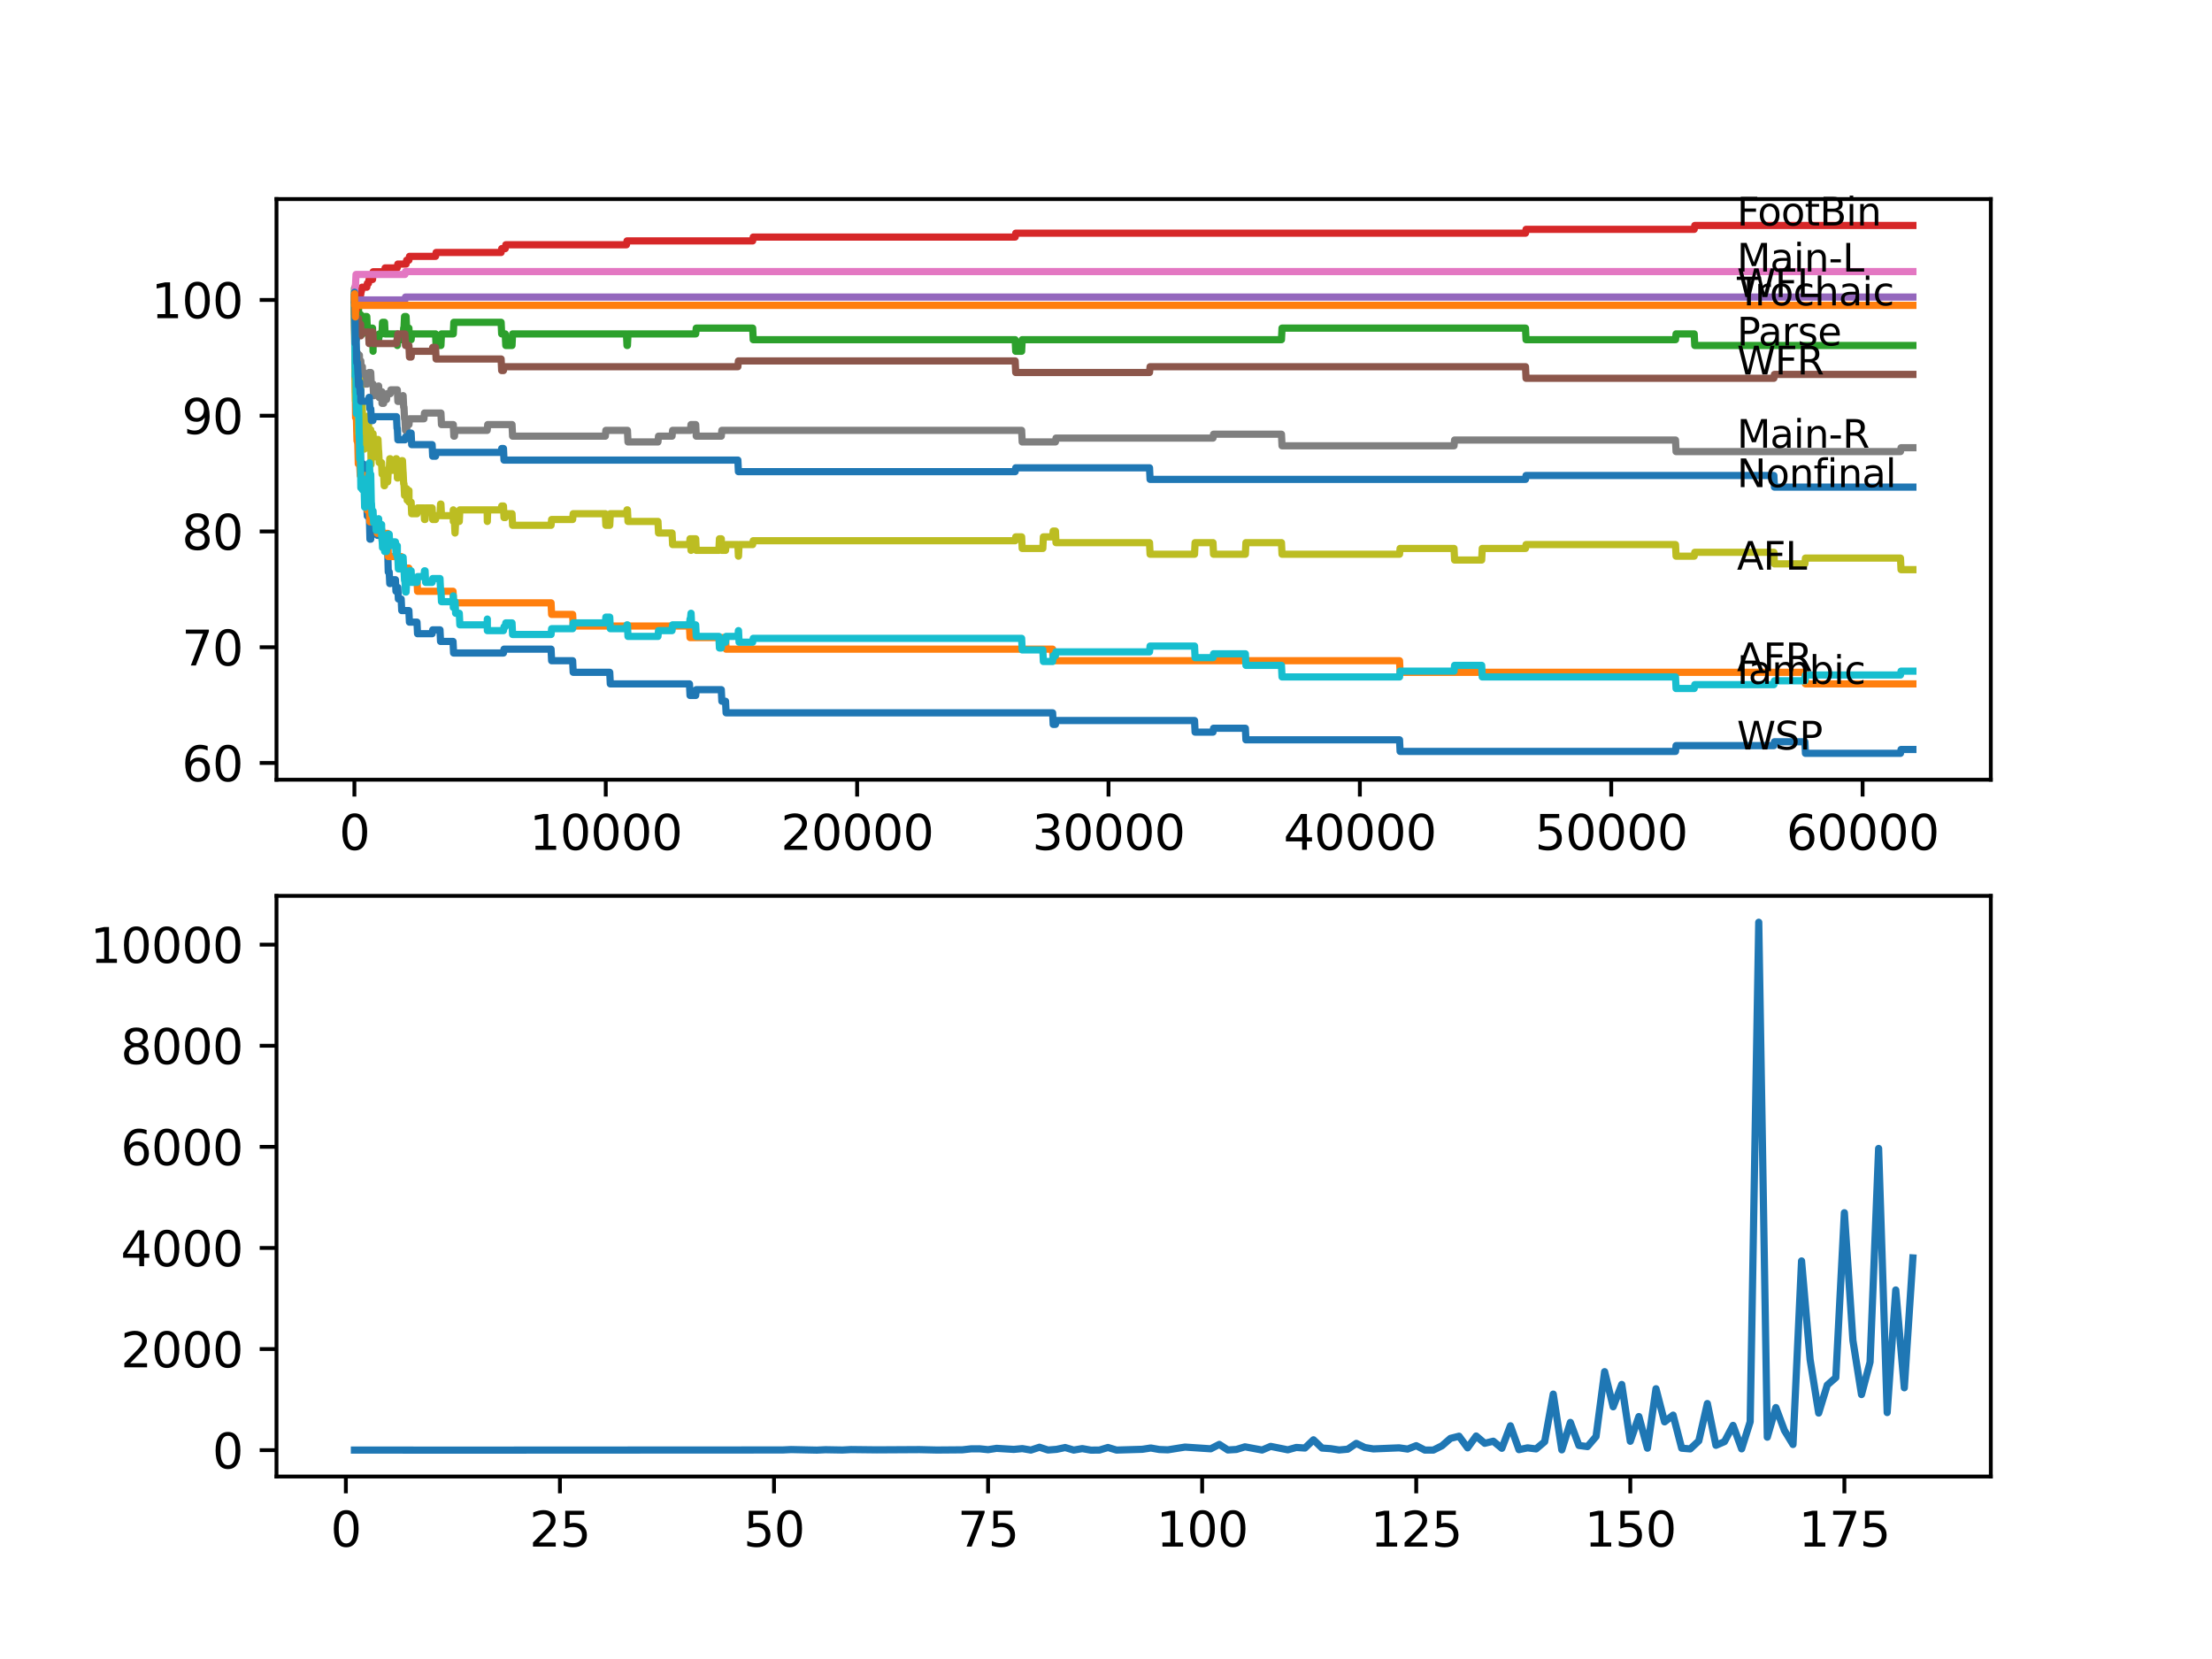 <?xml version="1.0" encoding="utf-8" standalone="no"?>
<!DOCTYPE svg PUBLIC "-//W3C//DTD SVG 1.1//EN"
  "http://www.w3.org/Graphics/SVG/1.1/DTD/svg11.dtd">
<svg xmlns:xlink="http://www.w3.org/1999/xlink" width="460.8pt" height="345.6pt" viewBox="0 0 460.8 345.6" xmlns="http://www.w3.org/2000/svg" version="1.1">
 <defs>
  <style type="text/css">*{stroke-linejoin: round; stroke-linecap: butt}</style>
 </defs>
 <g id="figure_1">
  <g id="patch_1">
   <path d="M 0 345.6 
L 460.8 345.6 
L 460.8 0 
L 0 0 
z
" style="fill: #ffffff"/>
  </g>
  <g id="axes_1">
   <g id="patch_2">
    <path d="M 57.6 162.432 
L 414.72 162.432 
L 414.72 41.472 
L 57.6 41.472 
z
" style="fill: #ffffff"/>
   </g>
   <g id="matplotlib.axis_1">
    <g id="xtick_1">
     <g id="line2d_1">
      <defs>
       <path id="mcb860f5ef5" d="M 0 0 
L 0 3.5 
" style="stroke: #000000; stroke-width: 0.8"/>
      </defs>
      <g>
       <use xlink:href="#mcb860f5ef5" x="73.827" y="162.432" style="stroke: #000000; stroke-width: 0.8"/>
      </g>
     </g>
     <g id="text_1">
      <!-- 0 -->
      <g transform="translate(70.646 177.03)scale(0.1 -0.1)">
       <defs>
        <path id="DejaVuSans-30" d="M 2034 4250 
Q 1547 4250 1301 3770 
Q 1056 3291 1056 2328 
Q 1056 1369 1301 889 
Q 1547 409 2034 409 
Q 2525 409 2770 889 
Q 3016 1369 3016 2328 
Q 3016 3291 2770 3770 
Q 2525 4250 2034 4250 
z
M 2034 4750 
Q 2819 4750 3233 4129 
Q 3647 3509 3647 2328 
Q 3647 1150 3233 529 
Q 2819 -91 2034 -91 
Q 1250 -91 836 529 
Q 422 1150 422 2328 
Q 422 3509 836 4129 
Q 1250 4750 2034 4750 
z
" transform="scale(0.016)"/>
       </defs>
       <use xlink:href="#DejaVuSans-30"/>
      </g>
     </g>
    </g>
    <g id="xtick_2">
     <g id="line2d_2">
      <g>
       <use xlink:href="#mcb860f5ef5" x="126.192" y="162.432" style="stroke: #000000; stroke-width: 0.8"/>
      </g>
     </g>
     <g id="text_2">
      <!-- 10000 -->
      <g transform="translate(110.286 177.03)scale(0.1 -0.1)">
       <defs>
        <path id="DejaVuSans-31" d="M 794 531 
L 1825 531 
L 1825 4091 
L 703 3866 
L 703 4441 
L 1819 4666 
L 2450 4666 
L 2450 531 
L 3481 531 
L 3481 0 
L 794 0 
L 794 531 
z
" transform="scale(0.016)"/>
       </defs>
       <use xlink:href="#DejaVuSans-31"/>
       <use xlink:href="#DejaVuSans-30" x="63.623"/>
       <use xlink:href="#DejaVuSans-30" x="127.246"/>
       <use xlink:href="#DejaVuSans-30" x="190.869"/>
       <use xlink:href="#DejaVuSans-30" x="254.492"/>
      </g>
     </g>
    </g>
    <g id="xtick_3">
     <g id="line2d_3">
      <g>
       <use xlink:href="#mcb860f5ef5" x="178.556" y="162.432" style="stroke: #000000; stroke-width: 0.8"/>
      </g>
     </g>
     <g id="text_3">
      <!-- 20000 -->
      <g transform="translate(162.65 177.03)scale(0.1 -0.1)">
       <defs>
        <path id="DejaVuSans-32" d="M 1228 531 
L 3431 531 
L 3431 0 
L 469 0 
L 469 531 
Q 828 903 1448 1529 
Q 2069 2156 2228 2338 
Q 2531 2678 2651 2914 
Q 2772 3150 2772 3378 
Q 2772 3750 2511 3984 
Q 2250 4219 1831 4219 
Q 1534 4219 1204 4116 
Q 875 4013 500 3803 
L 500 4441 
Q 881 4594 1212 4672 
Q 1544 4750 1819 4750 
Q 2544 4750 2975 4387 
Q 3406 4025 3406 3419 
Q 3406 3131 3298 2873 
Q 3191 2616 2906 2266 
Q 2828 2175 2409 1742 
Q 1991 1309 1228 531 
z
" transform="scale(0.016)"/>
       </defs>
       <use xlink:href="#DejaVuSans-32"/>
       <use xlink:href="#DejaVuSans-30" x="63.623"/>
       <use xlink:href="#DejaVuSans-30" x="127.246"/>
       <use xlink:href="#DejaVuSans-30" x="190.869"/>
       <use xlink:href="#DejaVuSans-30" x="254.492"/>
      </g>
     </g>
    </g>
    <g id="xtick_4">
     <g id="line2d_4">
      <g>
       <use xlink:href="#mcb860f5ef5" x="230.921" y="162.432" style="stroke: #000000; stroke-width: 0.8"/>
      </g>
     </g>
     <g id="text_4">
      <!-- 30000 -->
      <g transform="translate(215.015 177.03)scale(0.1 -0.1)">
       <defs>
        <path id="DejaVuSans-33" d="M 2597 2516 
Q 3050 2419 3304 2112 
Q 3559 1806 3559 1356 
Q 3559 666 3084 287 
Q 2609 -91 1734 -91 
Q 1441 -91 1130 -33 
Q 819 25 488 141 
L 488 750 
Q 750 597 1062 519 
Q 1375 441 1716 441 
Q 2309 441 2620 675 
Q 2931 909 2931 1356 
Q 2931 1769 2642 2001 
Q 2353 2234 1838 2234 
L 1294 2234 
L 1294 2753 
L 1863 2753 
Q 2328 2753 2575 2939 
Q 2822 3125 2822 3475 
Q 2822 3834 2567 4026 
Q 2313 4219 1838 4219 
Q 1578 4219 1281 4162 
Q 984 4106 628 3988 
L 628 4550 
Q 988 4650 1302 4700 
Q 1616 4750 1894 4750 
Q 2613 4750 3031 4423 
Q 3450 4097 3450 3541 
Q 3450 3153 3228 2886 
Q 3006 2619 2597 2516 
z
" transform="scale(0.016)"/>
       </defs>
       <use xlink:href="#DejaVuSans-33"/>
       <use xlink:href="#DejaVuSans-30" x="63.623"/>
       <use xlink:href="#DejaVuSans-30" x="127.246"/>
       <use xlink:href="#DejaVuSans-30" x="190.869"/>
       <use xlink:href="#DejaVuSans-30" x="254.492"/>
      </g>
     </g>
    </g>
    <g id="xtick_5">
     <g id="line2d_5">
      <g>
       <use xlink:href="#mcb860f5ef5" x="283.285" y="162.432" style="stroke: #000000; stroke-width: 0.8"/>
      </g>
     </g>
     <g id="text_5">
      <!-- 40000 -->
      <g transform="translate(267.379 177.03)scale(0.1 -0.1)">
       <defs>
        <path id="DejaVuSans-34" d="M 2419 4116 
L 825 1625 
L 2419 1625 
L 2419 4116 
z
M 2253 4666 
L 3047 4666 
L 3047 1625 
L 3713 1625 
L 3713 1100 
L 3047 1100 
L 3047 0 
L 2419 0 
L 2419 1100 
L 313 1100 
L 313 1709 
L 2253 4666 
z
" transform="scale(0.016)"/>
       </defs>
       <use xlink:href="#DejaVuSans-34"/>
       <use xlink:href="#DejaVuSans-30" x="63.623"/>
       <use xlink:href="#DejaVuSans-30" x="127.246"/>
       <use xlink:href="#DejaVuSans-30" x="190.869"/>
       <use xlink:href="#DejaVuSans-30" x="254.492"/>
      </g>
     </g>
    </g>
    <g id="xtick_6">
     <g id="line2d_6">
      <g>
       <use xlink:href="#mcb860f5ef5" x="335.65" y="162.432" style="stroke: #000000; stroke-width: 0.8"/>
      </g>
     </g>
     <g id="text_6">
      <!-- 50000 -->
      <g transform="translate(319.744 177.03)scale(0.1 -0.1)">
       <defs>
        <path id="DejaVuSans-35" d="M 691 4666 
L 3169 4666 
L 3169 4134 
L 1269 4134 
L 1269 2991 
Q 1406 3038 1543 3061 
Q 1681 3084 1819 3084 
Q 2600 3084 3056 2656 
Q 3513 2228 3513 1497 
Q 3513 744 3044 326 
Q 2575 -91 1722 -91 
Q 1428 -91 1123 -41 
Q 819 9 494 109 
L 494 744 
Q 775 591 1075 516 
Q 1375 441 1709 441 
Q 2250 441 2565 725 
Q 2881 1009 2881 1497 
Q 2881 1984 2565 2268 
Q 2250 2553 1709 2553 
Q 1456 2553 1204 2497 
Q 953 2441 691 2322 
L 691 4666 
z
" transform="scale(0.016)"/>
       </defs>
       <use xlink:href="#DejaVuSans-35"/>
       <use xlink:href="#DejaVuSans-30" x="63.623"/>
       <use xlink:href="#DejaVuSans-30" x="127.246"/>
       <use xlink:href="#DejaVuSans-30" x="190.869"/>
       <use xlink:href="#DejaVuSans-30" x="254.492"/>
      </g>
     </g>
    </g>
    <g id="xtick_7">
     <g id="line2d_7">
      <g>
       <use xlink:href="#mcb860f5ef5" x="388.014" y="162.432" style="stroke: #000000; stroke-width: 0.8"/>
      </g>
     </g>
     <g id="text_7">
      <!-- 60000 -->
      <g transform="translate(372.108 177.03)scale(0.1 -0.1)">
       <defs>
        <path id="DejaVuSans-36" d="M 2113 2584 
Q 1688 2584 1439 2293 
Q 1191 2003 1191 1497 
Q 1191 994 1439 701 
Q 1688 409 2113 409 
Q 2538 409 2786 701 
Q 3034 994 3034 1497 
Q 3034 2003 2786 2293 
Q 2538 2584 2113 2584 
z
M 3366 4563 
L 3366 3988 
Q 3128 4100 2886 4159 
Q 2644 4219 2406 4219 
Q 1781 4219 1451 3797 
Q 1122 3375 1075 2522 
Q 1259 2794 1537 2939 
Q 1816 3084 2150 3084 
Q 2853 3084 3261 2657 
Q 3669 2231 3669 1497 
Q 3669 778 3244 343 
Q 2819 -91 2113 -91 
Q 1303 -91 875 529 
Q 447 1150 447 2328 
Q 447 3434 972 4092 
Q 1497 4750 2381 4750 
Q 2619 4750 2861 4703 
Q 3103 4656 3366 4563 
z
" transform="scale(0.016)"/>
       </defs>
       <use xlink:href="#DejaVuSans-36"/>
       <use xlink:href="#DejaVuSans-30" x="63.623"/>
       <use xlink:href="#DejaVuSans-30" x="127.246"/>
       <use xlink:href="#DejaVuSans-30" x="190.869"/>
       <use xlink:href="#DejaVuSans-30" x="254.492"/>
      </g>
     </g>
    </g>
   </g>
   <g id="matplotlib.axis_2">
    <g id="ytick_1">
     <g id="line2d_8">
      <defs>
       <path id="m3e657c69e3" d="M 0 0 
L -3.5 0 
" style="stroke: #000000; stroke-width: 0.8"/>
      </defs>
      <g>
       <use xlink:href="#m3e657c69e3" x="57.6" y="158.943" style="stroke: #000000; stroke-width: 0.8"/>
      </g>
     </g>
     <g id="text_8">
      <!-- 60 -->
      <g transform="translate(37.875 162.743)scale(0.1 -0.1)">
       <use xlink:href="#DejaVuSans-36"/>
       <use xlink:href="#DejaVuSans-30" x="63.623"/>
      </g>
     </g>
    </g>
    <g id="ytick_2">
     <g id="line2d_9">
      <g>
       <use xlink:href="#m3e657c69e3" x="57.6" y="134.829" style="stroke: #000000; stroke-width: 0.8"/>
      </g>
     </g>
     <g id="text_9">
      <!-- 70 -->
      <g transform="translate(37.875 138.628)scale(0.1 -0.1)">
       <defs>
        <path id="DejaVuSans-37" d="M 525 4666 
L 3525 4666 
L 3525 4397 
L 1831 0 
L 1172 0 
L 2766 4134 
L 525 4134 
L 525 4666 
z
" transform="scale(0.016)"/>
       </defs>
       <use xlink:href="#DejaVuSans-37"/>
       <use xlink:href="#DejaVuSans-30" x="63.623"/>
      </g>
     </g>
    </g>
    <g id="ytick_3">
     <g id="line2d_10">
      <g>
       <use xlink:href="#m3e657c69e3" x="57.6" y="110.714" style="stroke: #000000; stroke-width: 0.8"/>
      </g>
     </g>
     <g id="text_10">
      <!-- 80 -->
      <g transform="translate(37.875 114.513)scale(0.1 -0.1)">
       <defs>
        <path id="DejaVuSans-38" d="M 2034 2216 
Q 1584 2216 1326 1975 
Q 1069 1734 1069 1313 
Q 1069 891 1326 650 
Q 1584 409 2034 409 
Q 2484 409 2743 651 
Q 3003 894 3003 1313 
Q 3003 1734 2745 1975 
Q 2488 2216 2034 2216 
z
M 1403 2484 
Q 997 2584 770 2862 
Q 544 3141 544 3541 
Q 544 4100 942 4425 
Q 1341 4750 2034 4750 
Q 2731 4750 3128 4425 
Q 3525 4100 3525 3541 
Q 3525 3141 3298 2862 
Q 3072 2584 2669 2484 
Q 3125 2378 3379 2068 
Q 3634 1759 3634 1313 
Q 3634 634 3220 271 
Q 2806 -91 2034 -91 
Q 1263 -91 848 271 
Q 434 634 434 1313 
Q 434 1759 690 2068 
Q 947 2378 1403 2484 
z
M 1172 3481 
Q 1172 3119 1398 2916 
Q 1625 2713 2034 2713 
Q 2441 2713 2670 2916 
Q 2900 3119 2900 3481 
Q 2900 3844 2670 4047 
Q 2441 4250 2034 4250 
Q 1625 4250 1398 4047 
Q 1172 3844 1172 3481 
z
" transform="scale(0.016)"/>
       </defs>
       <use xlink:href="#DejaVuSans-38"/>
       <use xlink:href="#DejaVuSans-30" x="63.623"/>
      </g>
     </g>
    </g>
    <g id="ytick_4">
     <g id="line2d_11">
      <g>
       <use xlink:href="#m3e657c69e3" x="57.6" y="86.599" style="stroke: #000000; stroke-width: 0.8"/>
      </g>
     </g>
     <g id="text_11">
      <!-- 90 -->
      <g transform="translate(37.875 90.398)scale(0.1 -0.1)">
       <defs>
        <path id="DejaVuSans-39" d="M 703 97 
L 703 672 
Q 941 559 1184 500 
Q 1428 441 1663 441 
Q 2288 441 2617 861 
Q 2947 1281 2994 2138 
Q 2813 1869 2534 1725 
Q 2256 1581 1919 1581 
Q 1219 1581 811 2004 
Q 403 2428 403 3163 
Q 403 3881 828 4315 
Q 1253 4750 1959 4750 
Q 2769 4750 3195 4129 
Q 3622 3509 3622 2328 
Q 3622 1225 3098 567 
Q 2575 -91 1691 -91 
Q 1453 -91 1209 -44 
Q 966 3 703 97 
z
M 1959 2075 
Q 2384 2075 2632 2365 
Q 2881 2656 2881 3163 
Q 2881 3666 2632 3958 
Q 2384 4250 1959 4250 
Q 1534 4250 1286 3958 
Q 1038 3666 1038 3163 
Q 1038 2656 1286 2365 
Q 1534 2075 1959 2075 
z
" transform="scale(0.016)"/>
       </defs>
       <use xlink:href="#DejaVuSans-39"/>
       <use xlink:href="#DejaVuSans-30" x="63.623"/>
      </g>
     </g>
    </g>
    <g id="ytick_5">
     <g id="line2d_12">
      <g>
       <use xlink:href="#m3e657c69e3" x="57.6" y="62.484" style="stroke: #000000; stroke-width: 0.8"/>
      </g>
     </g>
     <g id="text_12">
      <!-- 100 -->
      <g transform="translate(31.512 66.283)scale(0.1 -0.1)">
       <use xlink:href="#DejaVuSans-31"/>
       <use xlink:href="#DejaVuSans-30" x="63.623"/>
       <use xlink:href="#DejaVuSans-30" x="127.246"/>
      </g>
     </g>
    </g>
   </g>
   <g id="line2d_13">
    <path d="M 73.833 64.896 
L 73.843 64.896 
L 73.864 62.484 
L 73.922 68.915 
L 73.932 67.709 
L 74.074 81.776 
L 74.163 81.776 
L 74.205 80.972 
L 74.21 83.384 
L 74.246 83.384 
L 74.367 88.207 
L 74.377 88.207 
L 74.43 87.403 
L 74.435 89.814 
L 74.482 88.608 
L 74.498 88.608 
L 74.519 87.403 
L 74.587 92.226 
L 74.592 92.226 
L 74.608 92.226 
L 74.728 90.618 
L 74.817 90.618 
L 74.87 93.03 
L 74.927 91.824 
L 74.932 91.824 
L 74.943 94.235 
L 75.042 92.628 
L 75.058 92.628 
L 75.163 97.451 
L 75.173 96.647 
L 75.681 96.647 
L 75.796 99.058 
L 75.838 99.058 
L 75.917 97.852 
L 75.922 100.264 
L 75.943 100.264 
L 76.079 100.264 
L 76.2 105.087 
L 76.393 105.087 
L 76.509 107.498 
L 76.943 107.498 
L 77.064 112.321 
L 77.231 112.321 
L 77.352 109.91 
L 77.917 109.91 
L 78.032 109.106 
L 78.493 109.106 
L 78.608 111.518 
L 78.881 111.518 
L 78.996 110.312 
L 79.499 110.312 
L 79.614 112.723 
L 79.917 112.723 
L 80.033 111.919 
L 80.127 111.919 
L 80.242 114.331 
L 80.761 114.331 
L 80.881 119.154 
L 81.08 119.154 
L 81.195 121.565 
L 81.3 121.565 
L 81.415 120.762 
L 82.373 120.762 
L 82.489 123.173 
L 82.593 123.173 
L 82.709 122.369 
L 82.871 122.369 
L 82.986 124.781 
L 83.573 124.781 
L 83.688 127.192 
L 85.175 127.192 
L 85.29 129.604 
L 86.866 129.604 
L 86.981 132.015 
L 90.019 132.015 
L 90.134 131.211 
L 91.658 131.211 
L 91.773 133.623 
L 94.375 133.623 
L 94.491 136.034 
L 104.88 136.034 
L 104.995 135.23 
L 114.797 135.23 
L 114.913 137.642 
L 119.29 137.642 
L 119.406 140.053 
L 127.019 140.053 
L 127.135 142.465 
L 143.629 142.465 
L 143.745 144.876 
L 144.928 144.876 
L 145.043 143.671 
L 150.259 143.671 
L 150.374 146.082 
L 151.144 146.082 
L 151.259 148.494 
L 219.28 148.494 
L 219.396 150.905 
L 219.867 150.905 
L 219.982 150.101 
L 248.845 150.101 
L 248.96 152.513 
L 252.689 152.513 
L 252.804 151.709 
L 259.433 151.709 
L 259.549 154.12 
L 291.549 154.12 
L 291.664 156.532 
L 349.039 156.532 
L 349.155 155.326 
L 369.53 155.326 
L 369.645 154.522 
L 375.991 154.522 
L 376.107 156.934 
L 395.906 156.934 
L 396.021 156.13 
L 398.487 156.13 
L 398.487 156.13 
" clip-path="url(#p1204dd2ce8)" style="fill: none; stroke: #1f77b4; stroke-width: 1.5; stroke-linecap: square"/>
   </g>
   <g id="line2d_14">
    <path d="M 73.833 64.896 
L 73.854 64.896 
L 73.864 64.092 
L 73.922 71.326 
L 73.932 71.326 
L 74.074 87.001 
L 74.246 87.001 
L 74.367 91.824 
L 74.519 91.824 
L 74.639 96.647 
L 74.932 96.647 
L 75.048 99.058 
L 76.079 99.058 
L 76.2 103.881 
L 76.393 103.881 
L 76.509 106.293 
L 76.943 106.293 
L 77.058 108.704 
L 78.493 108.704 
L 78.608 111.116 
L 80.761 111.116 
L 80.881 115.939 
L 83.573 115.939 
L 83.688 118.35 
L 85.175 118.35 
L 85.29 120.762 
L 86.866 120.762 
L 86.981 123.173 
L 94.375 123.173 
L 94.491 125.585 
L 114.797 125.585 
L 114.913 127.996 
L 119.29 127.996 
L 119.406 130.408 
L 143.629 130.408 
L 143.745 132.819 
L 151.144 132.819 
L 151.259 135.23 
L 219.28 135.23 
L 219.396 137.642 
L 291.549 137.642 
L 291.664 140.053 
L 375.991 140.053 
L 376.107 142.465 
L 398.487 142.465 
L 398.487 142.465 
" clip-path="url(#p1204dd2ce8)" style="fill: none; stroke: #ff7f0e; stroke-width: 1.5; stroke-linecap: square"/>
   </g>
   <g id="line2d_15">
    <path d="M 73.833 62.484 
L 73.838 62.484 
L 73.843 60.073 
L 73.943 65.217 
L 74.089 60.314 
L 74.199 62.725 
L 74.304 61.519 
L 74.419 63.931 
L 74.44 63.931 
L 74.477 66.342 
L 74.55 63.931 
L 74.608 63.931 
L 74.697 63.127 
L 74.702 65.539 
L 74.707 65.539 
L 74.838 65.539 
L 74.87 67.95 
L 74.948 65.539 
L 75.126 65.539 
L 75.163 67.95 
L 75.236 67.146 
L 75.299 67.146 
L 75.414 69.558 
L 75.493 69.558 
L 75.608 67.146 
L 75.838 67.146 
L 75.953 65.941 
L 76.409 65.941 
L 76.524 68.352 
L 76.765 68.352 
L 76.88 70.763 
L 77.231 70.763 
L 77.352 68.352 
L 77.608 68.352 
L 77.713 73.175 
L 77.723 70.763 
L 78.881 70.763 
L 78.996 69.558 
L 79.572 69.558 
L 79.687 67.146 
L 80.111 67.146 
L 80.226 69.558 
L 82.75 69.558 
L 82.771 71.969 
L 82.86 70.763 
L 83.976 70.763 
L 84.091 68.352 
L 84.159 68.352 
L 84.274 65.941 
L 84.594 65.941 
L 84.709 68.352 
L 85.185 68.352 
L 85.301 70.763 
L 85.646 70.763 
L 85.761 69.558 
L 90.731 69.558 
L 90.846 71.969 
L 91.851 71.969 
L 91.967 69.558 
L 94.428 69.558 
L 94.543 67.146 
L 104.393 67.146 
L 104.508 69.558 
L 105.251 69.558 
L 105.367 71.969 
L 106.665 71.969 
L 106.78 69.558 
L 130.502 69.558 
L 130.617 71.969 
L 130.706 71.969 
L 130.821 69.558 
L 144.928 69.558 
L 145.043 68.352 
L 156.794 68.352 
L 156.909 70.763 
L 211.478 70.763 
L 211.593 73.175 
L 212.824 73.175 
L 212.939 70.763 
L 266.953 70.763 
L 267.068 68.352 
L 317.788 68.352 
L 317.904 70.763 
L 349.039 70.763 
L 349.155 69.558 
L 352.935 69.558 
L 353.051 71.969 
L 398.487 71.969 
L 398.487 71.969 
" clip-path="url(#p1204dd2ce8)" style="fill: none; stroke: #2ca02c; stroke-width: 1.5; stroke-linecap: square"/>
   </g>
   <g id="line2d_16">
    <path d="M 73.833 62.002 
L 73.838 62.002 
L 73.917 69.638 
L 73.958 66.664 
L 74.021 66.664 
L 74.142 64.453 
L 74.304 64.453 
L 74.419 63.851 
L 74.44 63.851 
L 74.555 63.047 
L 74.697 63.047 
L 74.812 62.243 
L 74.838 62.243 
L 74.953 61.439 
L 75.126 61.439 
L 75.241 60.635 
L 75.299 60.635 
L 75.414 59.831 
L 76.409 59.831 
L 76.524 59.028 
L 76.765 59.028 
L 76.88 58.224 
L 77.608 58.224 
L 77.729 56.616 
L 80.111 56.616 
L 80.226 55.812 
L 82.75 55.812 
L 82.866 55.008 
L 84.594 55.008 
L 84.709 54.205 
L 85.185 54.205 
L 85.301 53.401 
L 90.731 53.401 
L 90.846 52.597 
L 104.393 52.597 
L 104.508 51.793 
L 105.251 51.793 
L 105.367 50.989 
L 130.502 50.989 
L 130.617 50.185 
L 156.794 50.185 
L 156.909 49.382 
L 211.478 49.382 
L 211.593 48.578 
L 317.788 48.578 
L 317.904 47.774 
L 352.935 47.774 
L 353.051 46.97 
L 398.487 46.97 
L 398.487 46.97 
" clip-path="url(#p1204dd2ce8)" style="fill: none; stroke: #d62728; stroke-width: 1.5; stroke-linecap: square"/>
   </g>
   <g id="line2d_17">
    <path d="M 73.833 62.484 
L 84.353 62.484 
L 84.468 61.881 
L 398.487 61.881 
L 398.487 61.881 
" clip-path="url(#p1204dd2ce8)" style="fill: none; stroke: #9467bd; stroke-width: 1.5; stroke-linecap: square"/>
   </g>
   <g id="line2d_18">
    <path d="M 73.833 62.484 
L 73.843 62.484 
L 73.943 70.844 
L 73.969 70.362 
L 73.985 70.362 
L 74.089 68.352 
L 74.199 70.763 
L 74.32 68.352 
L 74.466 68.352 
L 74.582 67.146 
L 74.608 67.146 
L 74.697 66.342 
L 74.702 68.754 
L 74.707 68.754 
L 74.911 68.754 
L 75.027 67.548 
L 75.126 67.548 
L 75.163 69.96 
L 75.236 69.156 
L 76.765 69.156 
L 76.88 71.567 
L 76.938 71.567 
L 77.053 70.362 
L 77.242 70.362 
L 77.357 69.156 
L 77.676 69.156 
L 77.791 71.567 
L 82.593 71.567 
L 82.709 70.763 
L 82.771 70.763 
L 82.887 69.558 
L 84.353 69.558 
L 84.468 71.969 
L 85.185 71.969 
L 85.301 74.381 
L 85.646 74.381 
L 85.761 73.175 
L 90.019 73.175 
L 90.134 72.371 
L 90.731 72.371 
L 90.846 74.783 
L 104.393 74.783 
L 104.508 77.194 
L 104.88 77.194 
L 104.995 76.39 
L 153.71 76.39 
L 153.825 75.185 
L 211.478 75.185 
L 211.593 77.596 
L 239.467 77.596 
L 239.582 76.39 
L 317.788 76.39 
L 317.904 78.802 
L 369.53 78.802 
L 369.645 77.998 
L 398.487 77.998 
L 398.487 77.998 
" clip-path="url(#p1204dd2ce8)" style="fill: none; stroke: #8c564b; stroke-width: 1.5; stroke-linecap: square"/>
   </g>
   <g id="line2d_19">
    <path d="M 73.833 62.002 
L 73.848 62.002 
L 73.974 59.59 
L 74.053 59.59 
L 74.168 57.179 
L 84.353 57.179 
L 84.468 56.576 
L 398.487 56.576 
L 398.487 56.576 
" clip-path="url(#p1204dd2ce8)" style="fill: none; stroke: #e377c2; stroke-width: 1.5; stroke-linecap: square"/>
   </g>
   <g id="line2d_20">
    <path d="M 73.833 64.896 
L 73.843 64.896 
L 73.974 78.802 
L 73.979 77.998 
L 74.006 77.998 
L 74.053 76.39 
L 74.058 78.802 
L 74.11 78.199 
L 74.142 78.199 
L 74.257 76.189 
L 74.304 76.189 
L 74.435 73.577 
L 74.498 73.577 
L 74.613 75.988 
L 74.634 75.988 
L 74.749 73.979 
L 74.87 73.979 
L 74.932 78.802 
L 74.985 77.194 
L 74.99 77.194 
L 75.11 75.185 
L 75.163 75.185 
L 75.278 77.596 
L 75.44 77.596 
L 75.493 76.39 
L 75.498 78.802 
L 75.545 78.802 
L 75.681 78.802 
L 75.796 77.596 
L 75.838 77.596 
L 75.953 80.008 
L 76.493 80.008 
L 76.608 78.802 
L 76.776 78.802 
L 76.891 77.596 
L 77.231 77.596 
L 77.346 80.008 
L 77.713 80.008 
L 77.828 82.419 
L 77.917 82.419 
L 78.032 81.615 
L 78.739 81.615 
L 78.854 80.409 
L 78.881 80.409 
L 78.996 82.821 
L 79.478 82.821 
L 79.572 81.615 
L 79.577 84.027 
L 79.582 84.027 
L 79.917 84.027 
L 80.033 83.223 
L 80.52 83.223 
L 80.635 82.017 
L 81.3 82.017 
L 81.415 81.213 
L 82.771 81.213 
L 82.887 83.625 
L 83.845 83.625 
L 83.96 82.419 
L 83.976 82.419 
L 84.091 84.83 
L 84.159 84.83 
L 84.274 87.242 
L 84.353 87.242 
L 84.468 89.653 
L 84.709 89.653 
L 84.824 88.448 
L 85.196 88.448 
L 85.311 87.242 
L 88.312 87.242 
L 88.427 86.036 
L 91.851 86.036 
L 91.967 88.448 
L 94.428 88.448 
L 94.543 90.859 
L 94.669 90.859 
L 94.784 89.653 
L 101.486 89.653 
L 101.602 88.448 
L 106.665 88.448 
L 106.78 90.859 
L 126.098 90.859 
L 126.213 89.653 
L 130.706 89.653 
L 130.821 92.065 
L 137.068 92.065 
L 137.183 90.859 
L 140 90.859 
L 140.116 89.653 
L 143.834 89.653 
L 143.949 88.448 
L 144.928 88.448 
L 145.043 90.859 
L 150.259 90.859 
L 150.374 89.653 
L 212.824 89.653 
L 212.939 92.065 
L 219.867 92.065 
L 219.982 91.261 
L 252.689 91.261 
L 252.804 90.457 
L 266.953 90.457 
L 267.068 92.869 
L 302.901 92.869 
L 303.016 91.663 
L 349.039 91.663 
L 349.155 94.074 
L 395.906 94.074 
L 396.021 93.271 
L 398.487 93.271 
L 398.487 93.271 
" clip-path="url(#p1204dd2ce8)" style="fill: none; stroke: #7f7f7f; stroke-width: 1.5; stroke-linecap: square"/>
   </g>
   <g id="line2d_21">
    <path d="M 73.833 62.002 
L 73.838 62.002 
L 73.979 78.279 
L 73.985 78.279 
L 74.058 83.504 
L 74.095 79.686 
L 74.142 79.686 
L 74.22 82.097 
L 74.246 79.686 
L 74.325 76.672 
L 74.356 79.083 
L 74.377 79.083 
L 74.445 78.279 
L 74.493 83.102 
L 74.498 83.102 
L 74.613 85.514 
L 74.634 85.514 
L 74.686 90.337 
L 74.718 84.71 
L 74.739 84.71 
L 74.775 84.71 
L 74.87 79.083 
L 74.89 81.495 
L 74.911 81.495 
L 75.032 87.925 
L 75.048 87.925 
L 75.089 80.691 
L 75.163 82.298 
L 75.278 84.71 
L 75.299 84.71 
L 75.414 83.906 
L 75.44 83.906 
L 75.561 88.729 
L 75.681 88.729 
L 75.796 91.141 
L 75.838 91.141 
L 75.917 93.552 
L 75.948 91.141 
L 76.079 91.141 
L 76.2 88.729 
L 76.393 88.729 
L 76.493 86.719 
L 76.498 89.131 
L 76.765 89.131 
L 76.776 88.327 
L 76.781 90.739 
L 76.865 90.739 
L 76.938 90.739 
L 76.943 93.15 
L 76.959 89.533 
L 77.043 89.533 
L 77.231 89.533 
L 77.294 96.767 
L 77.352 94.356 
L 77.383 94.356 
L 77.498 91.944 
L 77.608 91.944 
L 77.713 90.337 
L 77.828 92.748 
L 77.917 92.748 
L 78.032 95.16 
L 78.237 95.16 
L 78.352 92.748 
L 78.493 92.748 
L 78.608 91.542 
L 78.739 91.542 
L 78.854 93.954 
L 78.881 93.954 
L 78.996 96.365 
L 79.478 96.365 
L 79.593 98.777 
L 79.917 98.777 
L 80.033 101.188 
L 80.111 101.188 
L 80.242 97.973 
L 80.52 97.973 
L 80.635 100.385 
L 80.761 100.385 
L 80.881 97.973 
L 81.08 97.973 
L 81.195 95.562 
L 81.3 95.562 
L 81.415 97.973 
L 82.373 97.973 
L 82.489 95.562 
L 82.593 95.562 
L 82.709 97.973 
L 82.75 97.973 
L 82.771 97.169 
L 82.777 99.581 
L 82.85 99.581 
L 82.871 99.581 
L 82.986 97.169 
L 83.573 97.169 
L 83.688 95.963 
L 83.845 95.963 
L 83.96 98.375 
L 83.976 98.375 
L 84.091 100.786 
L 84.159 100.786 
L 84.274 103.198 
L 84.353 103.198 
L 84.468 102.595 
L 84.594 102.595 
L 84.709 101.791 
L 84.824 104.203 
L 85.175 104.203 
L 85.196 102.193 
L 85.201 104.605 
L 85.28 104.605 
L 85.646 104.605 
L 85.761 107.016 
L 86.866 107.016 
L 86.981 105.81 
L 88.312 105.81 
L 88.427 108.222 
L 88.552 108.222 
L 88.668 105.81 
L 90.019 105.81 
L 90.134 108.222 
L 90.731 108.222 
L 90.846 107.418 
L 91.658 107.418 
L 91.773 105.007 
L 91.851 105.007 
L 91.967 107.418 
L 94.375 107.418 
L 94.428 106.212 
L 94.433 108.624 
L 94.48 108.624 
L 94.669 108.624 
L 94.784 111.035 
L 94.799 111.035 
L 94.915 108.624 
L 95.679 108.624 
L 95.794 106.212 
L 101.486 106.212 
L 101.518 108.624 
L 101.596 106.212 
L 104.393 106.212 
L 104.508 105.408 
L 104.88 105.408 
L 104.995 107.82 
L 105.251 107.82 
L 105.367 107.016 
L 106.665 107.016 
L 106.78 109.428 
L 114.797 109.428 
L 114.913 108.222 
L 119.29 108.222 
L 119.406 107.016 
L 126.098 107.016 
L 126.213 109.428 
L 127.019 109.428 
L 127.135 107.016 
L 130.502 107.016 
L 130.617 106.212 
L 130.706 106.212 
L 130.821 108.624 
L 137.068 108.624 
L 137.183 111.035 
L 140 111.035 
L 140.116 113.447 
L 143.629 113.447 
L 143.745 112.241 
L 143.834 112.241 
L 143.949 114.652 
L 143.964 114.652 
L 144.08 112.241 
L 144.928 112.241 
L 145.043 114.652 
L 149.756 114.652 
L 149.871 112.241 
L 150.259 112.241 
L 150.374 114.652 
L 151.144 114.652 
L 151.259 113.447 
L 153.71 113.447 
L 153.825 115.858 
L 153.846 115.858 
L 153.961 113.447 
L 156.794 113.447 
L 156.909 112.643 
L 211.478 112.643 
L 211.593 111.839 
L 212.824 111.839 
L 212.939 114.251 
L 217.238 114.251 
L 217.353 111.839 
L 219.28 111.839 
L 219.396 110.633 
L 219.867 110.633 
L 219.982 113.045 
L 239.467 113.045 
L 239.582 115.456 
L 248.845 115.456 
L 248.96 113.045 
L 252.689 113.045 
L 252.804 115.456 
L 259.433 115.456 
L 259.549 113.045 
L 266.953 113.045 
L 267.068 115.456 
L 291.549 115.456 
L 291.664 114.251 
L 302.901 114.251 
L 303.016 116.662 
L 308.661 116.662 
L 308.776 114.251 
L 317.788 114.251 
L 317.904 113.447 
L 349.039 113.447 
L 349.155 115.858 
L 352.935 115.858 
L 353.051 115.054 
L 369.53 115.054 
L 369.645 117.466 
L 375.991 117.466 
L 376.107 116.26 
L 395.906 116.26 
L 396.021 118.672 
L 398.487 118.672 
L 398.487 118.672 
" clip-path="url(#p1204dd2ce8)" style="fill: none; stroke: #bcbd22; stroke-width: 1.5; stroke-linecap: square"/>
   </g>
   <g id="line2d_22">
    <path d="M 73.833 62.002 
L 73.838 62.002 
L 73.974 76.712 
L 74.058 75.506 
L 73.99 78.319 
L 74.079 77.315 
L 74.142 77.315 
L 74.157 76.109 
L 74.21 84.951 
L 74.22 83.745 
L 74.246 86.157 
L 74.309 83.142 
L 74.325 83.142 
L 74.43 81.133 
L 74.519 86.358 
L 74.545 85.152 
L 74.582 85.152 
L 74.686 81.937 
L 74.692 84.348 
L 74.712 84.348 
L 74.838 91.583 
L 74.87 90.779 
L 74.917 95.602 
L 74.922 95.602 
L 74.932 95.602 
L 75.048 93.19 
L 75.173 101.63 
L 75.299 101.63 
L 75.414 100.827 
L 75.44 100.827 
L 75.493 99.621 
L 75.498 102.032 
L 75.545 102.032 
L 75.681 102.032 
L 75.796 100.827 
L 75.838 100.827 
L 75.959 105.65 
L 76.079 105.65 
L 76.2 103.238 
L 76.393 103.238 
L 76.514 100.023 
L 76.776 100.023 
L 76.891 98.817 
L 76.938 98.817 
L 76.954 96.406 
L 77.048 98.817 
L 77.231 98.817 
L 77.352 104.846 
L 77.383 104.846 
L 77.498 107.257 
L 77.608 107.257 
L 77.713 106.453 
L 77.828 108.865 
L 77.917 108.865 
L 78.032 108.061 
L 78.237 108.061 
L 78.352 110.473 
L 78.493 110.473 
L 78.608 109.267 
L 78.739 109.267 
L 78.854 108.061 
L 78.881 108.061 
L 78.996 110.473 
L 79.478 110.473 
L 79.499 109.267 
L 79.504 111.678 
L 79.572 111.678 
L 79.687 114.09 
L 79.917 114.09 
L 80.033 113.286 
L 80.111 113.286 
L 80.127 112.482 
L 80.132 114.894 
L 80.211 114.894 
L 80.52 114.894 
L 80.635 113.688 
L 80.761 113.688 
L 80.881 111.276 
L 81.08 111.276 
L 81.195 113.688 
L 81.3 113.688 
L 81.415 112.884 
L 82.373 112.884 
L 82.489 115.296 
L 82.593 115.296 
L 82.709 114.492 
L 82.75 114.492 
L 82.771 113.688 
L 82.777 116.099 
L 82.85 116.099 
L 82.871 116.099 
L 82.986 118.511 
L 83.573 118.511 
L 83.688 117.305 
L 83.845 117.305 
L 83.96 116.099 
L 83.976 116.099 
L 84.091 118.511 
L 84.159 118.511 
L 84.274 120.922 
L 84.353 120.922 
L 84.468 123.334 
L 84.594 123.334 
L 84.714 121.324 
L 85.175 121.324 
L 85.295 118.913 
L 85.646 118.913 
L 85.761 121.324 
L 86.866 121.324 
L 86.981 120.119 
L 88.312 120.119 
L 88.427 118.913 
L 88.552 118.913 
L 88.668 121.324 
L 90.019 121.324 
L 90.134 120.52 
L 91.658 120.52 
L 91.773 122.932 
L 91.851 122.932 
L 91.967 125.343 
L 94.375 125.343 
L 94.428 124.138 
L 94.433 126.549 
L 94.48 126.549 
L 94.669 126.549 
L 94.784 125.343 
L 94.799 125.343 
L 94.915 127.755 
L 95.679 127.755 
L 95.794 130.166 
L 101.486 130.166 
L 101.518 128.961 
L 101.523 131.372 
L 101.591 131.372 
L 104.88 131.372 
L 104.995 130.568 
L 105.251 130.568 
L 105.367 129.764 
L 106.665 129.764 
L 106.78 132.176 
L 114.797 132.176 
L 114.913 130.97 
L 119.29 130.97 
L 119.406 129.764 
L 126.098 129.764 
L 126.213 128.559 
L 127.019 128.559 
L 127.135 130.97 
L 130.502 130.97 
L 130.617 130.166 
L 130.706 130.166 
L 130.821 132.578 
L 137.068 132.578 
L 137.183 131.372 
L 140 131.372 
L 140.116 130.166 
L 143.629 130.166 
L 143.745 128.961 
L 143.834 128.961 
L 143.949 127.755 
L 143.964 127.755 
L 144.08 130.166 
L 144.928 130.166 
L 145.043 132.578 
L 149.756 132.578 
L 149.871 134.989 
L 150.259 134.989 
L 150.374 133.784 
L 151.144 133.784 
L 151.259 132.578 
L 153.71 132.578 
L 153.825 131.372 
L 153.846 131.372 
L 153.961 133.784 
L 156.794 133.784 
L 156.909 132.98 
L 212.824 132.98 
L 212.939 135.391 
L 217.238 135.391 
L 217.353 137.803 
L 219.28 137.803 
L 219.396 136.597 
L 219.867 136.597 
L 219.982 135.793 
L 239.467 135.793 
L 239.582 134.587 
L 248.845 134.587 
L 248.96 136.999 
L 252.689 136.999 
L 252.804 136.195 
L 259.433 136.195 
L 259.549 138.607 
L 266.953 138.607 
L 267.068 141.018 
L 291.549 141.018 
L 291.664 139.812 
L 302.901 139.812 
L 303.016 138.607 
L 308.661 138.607 
L 308.776 141.018 
L 349.039 141.018 
L 349.155 143.43 
L 352.935 143.43 
L 353.051 142.626 
L 369.53 142.626 
L 369.645 141.822 
L 375.991 141.822 
L 376.107 140.616 
L 395.906 140.616 
L 396.021 139.812 
L 398.487 139.812 
L 398.487 139.812 
" clip-path="url(#p1204dd2ce8)" style="fill: none; stroke: #17becf; stroke-width: 1.5; stroke-linecap: square"/>
   </g>
   <g id="line2d_23">
    <path d="M 73.833 62.484 
L 73.843 62.484 
L 73.859 60.876 
L 73.922 65.096 
L 73.932 65.096 
L 73.937 65.096 
L 73.943 64.293 
L 74.006 71.527 
L 74.089 71.527 
L 74.199 70.723 
L 74.32 75.546 
L 74.466 75.546 
L 74.582 77.958 
L 74.608 77.958 
L 74.697 80.369 
L 74.718 79.565 
L 74.911 79.565 
L 75.027 81.977 
L 75.126 81.977 
L 75.163 81.173 
L 75.168 83.585 
L 75.226 83.585 
L 76.765 83.585 
L 76.88 82.781 
L 76.938 82.781 
L 77.053 85.192 
L 77.242 85.192 
L 77.357 87.604 
L 77.676 87.604 
L 77.791 86.8 
L 82.593 86.8 
L 82.709 89.211 
L 82.771 89.211 
L 82.887 91.623 
L 84.353 91.623 
L 84.468 91.02 
L 85.185 91.02 
L 85.301 90.216 
L 85.646 90.216 
L 85.761 92.628 
L 90.019 92.628 
L 90.134 95.039 
L 90.731 95.039 
L 90.846 94.235 
L 104.393 94.235 
L 104.508 93.431 
L 104.88 93.431 
L 104.995 95.843 
L 153.71 95.843 
L 153.825 98.254 
L 211.478 98.254 
L 211.593 97.451 
L 239.467 97.451 
L 239.582 99.862 
L 317.788 99.862 
L 317.904 99.058 
L 369.53 99.058 
L 369.645 101.47 
L 398.487 101.47 
L 398.487 101.47 
" clip-path="url(#p1204dd2ce8)" style="fill: none; stroke: #1f77b4; stroke-width: 1.5; stroke-linecap: square"/>
   </g>
   <g id="line2d_24">
    <path d="M 73.833 62.002 
L 73.843 62.002 
L 73.875 61.198 
L 73.88 63.609 
L 73.943 63.609 
L 73.969 63.609 
L 74.037 66.021 
L 74.079 63.609 
L 398.487 63.609 
L 398.487 63.609 
" clip-path="url(#p1204dd2ce8)" style="fill: none; stroke: #ff7f0e; stroke-width: 1.5; stroke-linecap: square"/>
   </g>
   <g id="patch_3">
    <path d="M 57.6 162.432 
L 57.6 41.472 
" style="fill: none; stroke: #000000; stroke-width: 0.8; stroke-linejoin: miter; stroke-linecap: square"/>
   </g>
   <g id="patch_4">
    <path d="M 414.72 162.432 
L 414.72 41.472 
" style="fill: none; stroke: #000000; stroke-width: 0.8; stroke-linejoin: miter; stroke-linecap: square"/>
   </g>
   <g id="patch_5">
    <path d="M 57.6 162.432 
L 414.72 162.432 
" style="fill: none; stroke: #000000; stroke-width: 0.8; stroke-linejoin: miter; stroke-linecap: square"/>
   </g>
   <g id="patch_6">
    <path d="M 57.6 41.472 
L 414.72 41.472 
" style="fill: none; stroke: #000000; stroke-width: 0.8; stroke-linejoin: miter; stroke-linecap: square"/>
   </g>
   <g id="text_13">
    <!-- WSP -->
    <g transform="translate(361.832 156.13)scale(0.08 -0.08)">
     <defs>
      <path id="DejaVuSans-57" d="M 213 4666 
L 850 4666 
L 1831 722 
L 2809 4666 
L 3519 4666 
L 4500 722 
L 5478 4666 
L 6119 4666 
L 4947 0 
L 4153 0 
L 3169 4050 
L 2175 0 
L 1381 0 
L 213 4666 
z
" transform="scale(0.016)"/>
      <path id="DejaVuSans-53" d="M 3425 4513 
L 3425 3897 
Q 3066 4069 2747 4153 
Q 2428 4238 2131 4238 
Q 1616 4238 1336 4038 
Q 1056 3838 1056 3469 
Q 1056 3159 1242 3001 
Q 1428 2844 1947 2747 
L 2328 2669 
Q 3034 2534 3370 2195 
Q 3706 1856 3706 1288 
Q 3706 609 3251 259 
Q 2797 -91 1919 -91 
Q 1588 -91 1214 -16 
Q 841 59 441 206 
L 441 856 
Q 825 641 1194 531 
Q 1563 422 1919 422 
Q 2459 422 2753 634 
Q 3047 847 3047 1241 
Q 3047 1584 2836 1778 
Q 2625 1972 2144 2069 
L 1759 2144 
Q 1053 2284 737 2584 
Q 422 2884 422 3419 
Q 422 4038 858 4394 
Q 1294 4750 2059 4750 
Q 2388 4750 2728 4690 
Q 3069 4631 3425 4513 
z
" transform="scale(0.016)"/>
      <path id="DejaVuSans-50" d="M 1259 4147 
L 1259 2394 
L 2053 2394 
Q 2494 2394 2734 2622 
Q 2975 2850 2975 3272 
Q 2975 3691 2734 3919 
Q 2494 4147 2053 4147 
L 1259 4147 
z
M 628 4666 
L 2053 4666 
Q 2838 4666 3239 4311 
Q 3641 3956 3641 3272 
Q 3641 2581 3239 2228 
Q 2838 1875 2053 1875 
L 1259 1875 
L 1259 0 
L 628 0 
L 628 4666 
z
" transform="scale(0.016)"/>
     </defs>
     <use xlink:href="#DejaVuSans-57"/>
     <use xlink:href="#DejaVuSans-53" x="98.877"/>
     <use xlink:href="#DejaVuSans-50" x="162.354"/>
    </g>
   </g>
   <g id="text_14">
    <!-- Iambic -->
    <g transform="translate(361.832 142.465)scale(0.08 -0.08)">
     <defs>
      <path id="DejaVuSans-49" d="M 628 4666 
L 1259 4666 
L 1259 0 
L 628 0 
L 628 4666 
z
" transform="scale(0.016)"/>
      <path id="DejaVuSans-61" d="M 2194 1759 
Q 1497 1759 1228 1600 
Q 959 1441 959 1056 
Q 959 750 1161 570 
Q 1363 391 1709 391 
Q 2188 391 2477 730 
Q 2766 1069 2766 1631 
L 2766 1759 
L 2194 1759 
z
M 3341 1997 
L 3341 0 
L 2766 0 
L 2766 531 
Q 2569 213 2275 61 
Q 1981 -91 1556 -91 
Q 1019 -91 701 211 
Q 384 513 384 1019 
Q 384 1609 779 1909 
Q 1175 2209 1959 2209 
L 2766 2209 
L 2766 2266 
Q 2766 2663 2505 2880 
Q 2244 3097 1772 3097 
Q 1472 3097 1187 3025 
Q 903 2953 641 2809 
L 641 3341 
Q 956 3463 1253 3523 
Q 1550 3584 1831 3584 
Q 2591 3584 2966 3190 
Q 3341 2797 3341 1997 
z
" transform="scale(0.016)"/>
      <path id="DejaVuSans-6d" d="M 3328 2828 
Q 3544 3216 3844 3400 
Q 4144 3584 4550 3584 
Q 5097 3584 5394 3201 
Q 5691 2819 5691 2113 
L 5691 0 
L 5113 0 
L 5113 2094 
Q 5113 2597 4934 2840 
Q 4756 3084 4391 3084 
Q 3944 3084 3684 2787 
Q 3425 2491 3425 1978 
L 3425 0 
L 2847 0 
L 2847 2094 
Q 2847 2600 2669 2842 
Q 2491 3084 2119 3084 
Q 1678 3084 1418 2786 
Q 1159 2488 1159 1978 
L 1159 0 
L 581 0 
L 581 3500 
L 1159 3500 
L 1159 2956 
Q 1356 3278 1631 3431 
Q 1906 3584 2284 3584 
Q 2666 3584 2933 3390 
Q 3200 3197 3328 2828 
z
" transform="scale(0.016)"/>
      <path id="DejaVuSans-62" d="M 3116 1747 
Q 3116 2381 2855 2742 
Q 2594 3103 2138 3103 
Q 1681 3103 1420 2742 
Q 1159 2381 1159 1747 
Q 1159 1113 1420 752 
Q 1681 391 2138 391 
Q 2594 391 2855 752 
Q 3116 1113 3116 1747 
z
M 1159 2969 
Q 1341 3281 1617 3432 
Q 1894 3584 2278 3584 
Q 2916 3584 3314 3078 
Q 3713 2572 3713 1747 
Q 3713 922 3314 415 
Q 2916 -91 2278 -91 
Q 1894 -91 1617 61 
Q 1341 213 1159 525 
L 1159 0 
L 581 0 
L 581 4863 
L 1159 4863 
L 1159 2969 
z
" transform="scale(0.016)"/>
      <path id="DejaVuSans-69" d="M 603 3500 
L 1178 3500 
L 1178 0 
L 603 0 
L 603 3500 
z
M 603 4863 
L 1178 4863 
L 1178 4134 
L 603 4134 
L 603 4863 
z
" transform="scale(0.016)"/>
      <path id="DejaVuSans-63" d="M 3122 3366 
L 3122 2828 
Q 2878 2963 2633 3030 
Q 2388 3097 2138 3097 
Q 1578 3097 1268 2742 
Q 959 2388 959 1747 
Q 959 1106 1268 751 
Q 1578 397 2138 397 
Q 2388 397 2633 464 
Q 2878 531 3122 666 
L 3122 134 
Q 2881 22 2623 -34 
Q 2366 -91 2075 -91 
Q 1284 -91 818 406 
Q 353 903 353 1747 
Q 353 2603 823 3093 
Q 1294 3584 2113 3584 
Q 2378 3584 2631 3529 
Q 2884 3475 3122 3366 
z
" transform="scale(0.016)"/>
     </defs>
     <use xlink:href="#DejaVuSans-49"/>
     <use xlink:href="#DejaVuSans-61" x="29.492"/>
     <use xlink:href="#DejaVuSans-6d" x="90.771"/>
     <use xlink:href="#DejaVuSans-62" x="188.184"/>
     <use xlink:href="#DejaVuSans-69" x="251.66"/>
     <use xlink:href="#DejaVuSans-63" x="279.443"/>
    </g>
   </g>
   <g id="text_15">
    <!-- Parse -->
    <g transform="translate(361.832 71.969)scale(0.08 -0.08)">
     <defs>
      <path id="DejaVuSans-72" d="M 2631 2963 
Q 2534 3019 2420 3045 
Q 2306 3072 2169 3072 
Q 1681 3072 1420 2755 
Q 1159 2438 1159 1844 
L 1159 0 
L 581 0 
L 581 3500 
L 1159 3500 
L 1159 2956 
Q 1341 3275 1631 3429 
Q 1922 3584 2338 3584 
Q 2397 3584 2469 3576 
Q 2541 3569 2628 3553 
L 2631 2963 
z
" transform="scale(0.016)"/>
      <path id="DejaVuSans-73" d="M 2834 3397 
L 2834 2853 
Q 2591 2978 2328 3040 
Q 2066 3103 1784 3103 
Q 1356 3103 1142 2972 
Q 928 2841 928 2578 
Q 928 2378 1081 2264 
Q 1234 2150 1697 2047 
L 1894 2003 
Q 2506 1872 2764 1633 
Q 3022 1394 3022 966 
Q 3022 478 2636 193 
Q 2250 -91 1575 -91 
Q 1294 -91 989 -36 
Q 684 19 347 128 
L 347 722 
Q 666 556 975 473 
Q 1284 391 1588 391 
Q 1994 391 2212 530 
Q 2431 669 2431 922 
Q 2431 1156 2273 1281 
Q 2116 1406 1581 1522 
L 1381 1569 
Q 847 1681 609 1914 
Q 372 2147 372 2553 
Q 372 3047 722 3315 
Q 1072 3584 1716 3584 
Q 2034 3584 2315 3537 
Q 2597 3491 2834 3397 
z
" transform="scale(0.016)"/>
      <path id="DejaVuSans-65" d="M 3597 1894 
L 3597 1613 
L 953 1613 
Q 991 1019 1311 708 
Q 1631 397 2203 397 
Q 2534 397 2845 478 
Q 3156 559 3463 722 
L 3463 178 
Q 3153 47 2828 -22 
Q 2503 -91 2169 -91 
Q 1331 -91 842 396 
Q 353 884 353 1716 
Q 353 2575 817 3079 
Q 1281 3584 2069 3584 
Q 2775 3584 3186 3129 
Q 3597 2675 3597 1894 
z
M 3022 2063 
Q 3016 2534 2758 2815 
Q 2500 3097 2075 3097 
Q 1594 3097 1305 2825 
Q 1016 2553 972 2059 
L 3022 2063 
z
" transform="scale(0.016)"/>
     </defs>
     <use xlink:href="#DejaVuSans-50"/>
     <use xlink:href="#DejaVuSans-61" x="55.803"/>
     <use xlink:href="#DejaVuSans-72" x="117.082"/>
     <use xlink:href="#DejaVuSans-73" x="158.195"/>
     <use xlink:href="#DejaVuSans-65" x="210.295"/>
    </g>
   </g>
   <g id="text_16">
    <!-- FootBin -->
    <g transform="translate(361.832 46.97)scale(0.08 -0.08)">
     <defs>
      <path id="DejaVuSans-46" d="M 628 4666 
L 3309 4666 
L 3309 4134 
L 1259 4134 
L 1259 2759 
L 3109 2759 
L 3109 2228 
L 1259 2228 
L 1259 0 
L 628 0 
L 628 4666 
z
" transform="scale(0.016)"/>
      <path id="DejaVuSans-6f" d="M 1959 3097 
Q 1497 3097 1228 2736 
Q 959 2375 959 1747 
Q 959 1119 1226 758 
Q 1494 397 1959 397 
Q 2419 397 2687 759 
Q 2956 1122 2956 1747 
Q 2956 2369 2687 2733 
Q 2419 3097 1959 3097 
z
M 1959 3584 
Q 2709 3584 3137 3096 
Q 3566 2609 3566 1747 
Q 3566 888 3137 398 
Q 2709 -91 1959 -91 
Q 1206 -91 779 398 
Q 353 888 353 1747 
Q 353 2609 779 3096 
Q 1206 3584 1959 3584 
z
" transform="scale(0.016)"/>
      <path id="DejaVuSans-74" d="M 1172 4494 
L 1172 3500 
L 2356 3500 
L 2356 3053 
L 1172 3053 
L 1172 1153 
Q 1172 725 1289 603 
Q 1406 481 1766 481 
L 2356 481 
L 2356 0 
L 1766 0 
Q 1100 0 847 248 
Q 594 497 594 1153 
L 594 3053 
L 172 3053 
L 172 3500 
L 594 3500 
L 594 4494 
L 1172 4494 
z
" transform="scale(0.016)"/>
      <path id="DejaVuSans-42" d="M 1259 2228 
L 1259 519 
L 2272 519 
Q 2781 519 3026 730 
Q 3272 941 3272 1375 
Q 3272 1813 3026 2020 
Q 2781 2228 2272 2228 
L 1259 2228 
z
M 1259 4147 
L 1259 2741 
L 2194 2741 
Q 2656 2741 2882 2914 
Q 3109 3088 3109 3444 
Q 3109 3797 2882 3972 
Q 2656 4147 2194 4147 
L 1259 4147 
z
M 628 4666 
L 2241 4666 
Q 2963 4666 3353 4366 
Q 3744 4066 3744 3513 
Q 3744 3084 3544 2831 
Q 3344 2578 2956 2516 
Q 3422 2416 3680 2098 
Q 3938 1781 3938 1306 
Q 3938 681 3513 340 
Q 3088 0 2303 0 
L 628 0 
L 628 4666 
z
" transform="scale(0.016)"/>
      <path id="DejaVuSans-6e" d="M 3513 2113 
L 3513 0 
L 2938 0 
L 2938 2094 
Q 2938 2591 2744 2837 
Q 2550 3084 2163 3084 
Q 1697 3084 1428 2787 
Q 1159 2491 1159 1978 
L 1159 0 
L 581 0 
L 581 3500 
L 1159 3500 
L 1159 2956 
Q 1366 3272 1645 3428 
Q 1925 3584 2291 3584 
Q 2894 3584 3203 3211 
Q 3513 2838 3513 2113 
z
" transform="scale(0.016)"/>
     </defs>
     <use xlink:href="#DejaVuSans-46"/>
     <use xlink:href="#DejaVuSans-6f" x="53.895"/>
     <use xlink:href="#DejaVuSans-6f" x="115.076"/>
     <use xlink:href="#DejaVuSans-74" x="176.258"/>
     <use xlink:href="#DejaVuSans-42" x="215.467"/>
     <use xlink:href="#DejaVuSans-69" x="284.07"/>
     <use xlink:href="#DejaVuSans-6e" x="311.854"/>
    </g>
   </g>
   <g id="text_17">
    <!-- WFL -->
    <g transform="translate(361.832 61.881)scale(0.08 -0.08)">
     <defs>
      <path id="DejaVuSans-4c" d="M 628 4666 
L 1259 4666 
L 1259 531 
L 3531 531 
L 3531 0 
L 628 0 
L 628 4666 
z
" transform="scale(0.016)"/>
     </defs>
     <use xlink:href="#DejaVuSans-57"/>
     <use xlink:href="#DejaVuSans-46" x="98.877"/>
     <use xlink:href="#DejaVuSans-4c" x="156.396"/>
    </g>
   </g>
   <g id="text_18">
    <!-- WFR -->
    <g transform="translate(361.832 77.998)scale(0.08 -0.08)">
     <defs>
      <path id="DejaVuSans-52" d="M 2841 2188 
Q 3044 2119 3236 1894 
Q 3428 1669 3622 1275 
L 4263 0 
L 3584 0 
L 2988 1197 
Q 2756 1666 2539 1819 
Q 2322 1972 1947 1972 
L 1259 1972 
L 1259 0 
L 628 0 
L 628 4666 
L 2053 4666 
Q 2853 4666 3247 4331 
Q 3641 3997 3641 3322 
Q 3641 2881 3436 2590 
Q 3231 2300 2841 2188 
z
M 1259 4147 
L 1259 2491 
L 2053 2491 
Q 2509 2491 2742 2702 
Q 2975 2913 2975 3322 
Q 2975 3731 2742 3939 
Q 2509 4147 2053 4147 
L 1259 4147 
z
" transform="scale(0.016)"/>
     </defs>
     <use xlink:href="#DejaVuSans-57"/>
     <use xlink:href="#DejaVuSans-46" x="98.877"/>
     <use xlink:href="#DejaVuSans-52" x="156.396"/>
    </g>
   </g>
   <g id="text_19">
    <!-- Main-L -->
    <g transform="translate(361.832 56.576)scale(0.08 -0.08)">
     <defs>
      <path id="DejaVuSans-4d" d="M 628 4666 
L 1569 4666 
L 2759 1491 
L 3956 4666 
L 4897 4666 
L 4897 0 
L 4281 0 
L 4281 4097 
L 3078 897 
L 2444 897 
L 1241 4097 
L 1241 0 
L 628 0 
L 628 4666 
z
" transform="scale(0.016)"/>
      <path id="DejaVuSans-2d" d="M 313 2009 
L 1997 2009 
L 1997 1497 
L 313 1497 
L 313 2009 
z
" transform="scale(0.016)"/>
     </defs>
     <use xlink:href="#DejaVuSans-4d"/>
     <use xlink:href="#DejaVuSans-61" x="86.279"/>
     <use xlink:href="#DejaVuSans-69" x="147.559"/>
     <use xlink:href="#DejaVuSans-6e" x="175.342"/>
     <use xlink:href="#DejaVuSans-2d" x="238.721"/>
     <use xlink:href="#DejaVuSans-4c" x="274.805"/>
    </g>
   </g>
   <g id="text_20">
    <!-- Main-R -->
    <g transform="translate(361.832 93.271)scale(0.08 -0.08)">
     <use xlink:href="#DejaVuSans-4d"/>
     <use xlink:href="#DejaVuSans-61" x="86.279"/>
     <use xlink:href="#DejaVuSans-69" x="147.559"/>
     <use xlink:href="#DejaVuSans-6e" x="175.342"/>
     <use xlink:href="#DejaVuSans-2d" x="238.721"/>
     <use xlink:href="#DejaVuSans-52" x="274.805"/>
    </g>
   </g>
   <g id="text_21">
    <!-- AFL -->
    <g transform="translate(361.832 118.672)scale(0.08 -0.08)">
     <defs>
      <path id="DejaVuSans-41" d="M 2188 4044 
L 1331 1722 
L 3047 1722 
L 2188 4044 
z
M 1831 4666 
L 2547 4666 
L 4325 0 
L 3669 0 
L 3244 1197 
L 1141 1197 
L 716 0 
L 50 0 
L 1831 4666 
z
" transform="scale(0.016)"/>
     </defs>
     <use xlink:href="#DejaVuSans-41"/>
     <use xlink:href="#DejaVuSans-46" x="68.408"/>
     <use xlink:href="#DejaVuSans-4c" x="125.928"/>
    </g>
   </g>
   <g id="text_22">
    <!-- AFR -->
    <g transform="translate(361.832 139.812)scale(0.08 -0.08)">
     <use xlink:href="#DejaVuSans-41"/>
     <use xlink:href="#DejaVuSans-46" x="68.408"/>
     <use xlink:href="#DejaVuSans-52" x="125.928"/>
    </g>
   </g>
   <g id="text_23">
    <!-- Nonfinal -->
    <g transform="translate(361.832 101.47)scale(0.08 -0.08)">
     <defs>
      <path id="DejaVuSans-4e" d="M 628 4666 
L 1478 4666 
L 3547 763 
L 3547 4666 
L 4159 4666 
L 4159 0 
L 3309 0 
L 1241 3903 
L 1241 0 
L 628 0 
L 628 4666 
z
" transform="scale(0.016)"/>
      <path id="DejaVuSans-66" d="M 2375 4863 
L 2375 4384 
L 1825 4384 
Q 1516 4384 1395 4259 
Q 1275 4134 1275 3809 
L 1275 3500 
L 2222 3500 
L 2222 3053 
L 1275 3053 
L 1275 0 
L 697 0 
L 697 3053 
L 147 3053 
L 147 3500 
L 697 3500 
L 697 3744 
Q 697 4328 969 4595 
Q 1241 4863 1831 4863 
L 2375 4863 
z
" transform="scale(0.016)"/>
      <path id="DejaVuSans-6c" d="M 603 4863 
L 1178 4863 
L 1178 0 
L 603 0 
L 603 4863 
z
" transform="scale(0.016)"/>
     </defs>
     <use xlink:href="#DejaVuSans-4e"/>
     <use xlink:href="#DejaVuSans-6f" x="74.805"/>
     <use xlink:href="#DejaVuSans-6e" x="135.986"/>
     <use xlink:href="#DejaVuSans-66" x="199.365"/>
     <use xlink:href="#DejaVuSans-69" x="234.57"/>
     <use xlink:href="#DejaVuSans-6e" x="262.354"/>
     <use xlink:href="#DejaVuSans-61" x="325.732"/>
     <use xlink:href="#DejaVuSans-6c" x="387.012"/>
    </g>
   </g>
   <g id="text_24">
    <!-- Trochaic -->
    <g transform="translate(361.832 63.609)scale(0.08 -0.08)">
     <defs>
      <path id="DejaVuSans-54" d="M -19 4666 
L 3928 4666 
L 3928 4134 
L 2272 4134 
L 2272 0 
L 1638 0 
L 1638 4134 
L -19 4134 
L -19 4666 
z
" transform="scale(0.016)"/>
      <path id="DejaVuSans-68" d="M 3513 2113 
L 3513 0 
L 2938 0 
L 2938 2094 
Q 2938 2591 2744 2837 
Q 2550 3084 2163 3084 
Q 1697 3084 1428 2787 
Q 1159 2491 1159 1978 
L 1159 0 
L 581 0 
L 581 4863 
L 1159 4863 
L 1159 2956 
Q 1366 3272 1645 3428 
Q 1925 3584 2291 3584 
Q 2894 3584 3203 3211 
Q 3513 2838 3513 2113 
z
" transform="scale(0.016)"/>
     </defs>
     <use xlink:href="#DejaVuSans-54"/>
     <use xlink:href="#DejaVuSans-72" x="46.334"/>
     <use xlink:href="#DejaVuSans-6f" x="85.197"/>
     <use xlink:href="#DejaVuSans-63" x="146.379"/>
     <use xlink:href="#DejaVuSans-68" x="201.359"/>
     <use xlink:href="#DejaVuSans-61" x="264.738"/>
     <use xlink:href="#DejaVuSans-69" x="326.018"/>
     <use xlink:href="#DejaVuSans-63" x="353.801"/>
    </g>
   </g>
  </g>
  <g id="axes_2">
   <g id="patch_7">
    <path d="M 57.6 307.584 
L 414.72 307.584 
L 414.72 186.624 
L 57.6 186.624 
z
" style="fill: #ffffff"/>
   </g>
   <g id="matplotlib.axis_3">
    <g id="xtick_8">
     <g id="line2d_25">
      <g>
       <use xlink:href="#mcb860f5ef5" x="72.049" y="307.584" style="stroke: #000000; stroke-width: 0.8"/>
      </g>
     </g>
     <g id="text_25">
      <!-- 0 -->
      <g transform="translate(68.868 322.182)scale(0.1 -0.1)">
       <use xlink:href="#DejaVuSans-30"/>
      </g>
     </g>
    </g>
    <g id="xtick_9">
     <g id="line2d_26">
      <g>
       <use xlink:href="#mcb860f5ef5" x="116.644" y="307.584" style="stroke: #000000; stroke-width: 0.8"/>
      </g>
     </g>
     <g id="text_26">
      <!-- 25 -->
      <g transform="translate(110.282 322.182)scale(0.1 -0.1)">
       <use xlink:href="#DejaVuSans-32"/>
       <use xlink:href="#DejaVuSans-35" x="63.623"/>
      </g>
     </g>
    </g>
    <g id="xtick_10">
     <g id="line2d_27">
      <g>
       <use xlink:href="#mcb860f5ef5" x="161.24" y="307.584" style="stroke: #000000; stroke-width: 0.8"/>
      </g>
     </g>
     <g id="text_27">
      <!-- 50 -->
      <g transform="translate(154.877 322.182)scale(0.1 -0.1)">
       <use xlink:href="#DejaVuSans-35"/>
       <use xlink:href="#DejaVuSans-30" x="63.623"/>
      </g>
     </g>
    </g>
    <g id="xtick_11">
     <g id="line2d_28">
      <g>
       <use xlink:href="#mcb860f5ef5" x="205.835" y="307.584" style="stroke: #000000; stroke-width: 0.8"/>
      </g>
     </g>
     <g id="text_28">
      <!-- 75 -->
      <g transform="translate(199.473 322.182)scale(0.1 -0.1)">
       <use xlink:href="#DejaVuSans-37"/>
       <use xlink:href="#DejaVuSans-35" x="63.623"/>
      </g>
     </g>
    </g>
    <g id="xtick_12">
     <g id="line2d_29">
      <g>
       <use xlink:href="#mcb860f5ef5" x="250.431" y="307.584" style="stroke: #000000; stroke-width: 0.8"/>
      </g>
     </g>
     <g id="text_29">
      <!-- 100 -->
      <g transform="translate(240.887 322.182)scale(0.1 -0.1)">
       <use xlink:href="#DejaVuSans-31"/>
       <use xlink:href="#DejaVuSans-30" x="63.623"/>
       <use xlink:href="#DejaVuSans-30" x="127.246"/>
      </g>
     </g>
    </g>
    <g id="xtick_13">
     <g id="line2d_30">
      <g>
       <use xlink:href="#mcb860f5ef5" x="295.026" y="307.584" style="stroke: #000000; stroke-width: 0.8"/>
      </g>
     </g>
     <g id="text_30">
      <!-- 125 -->
      <g transform="translate(285.482 322.182)scale(0.1 -0.1)">
       <use xlink:href="#DejaVuSans-31"/>
       <use xlink:href="#DejaVuSans-32" x="63.623"/>
       <use xlink:href="#DejaVuSans-35" x="127.246"/>
      </g>
     </g>
    </g>
    <g id="xtick_14">
     <g id="line2d_31">
      <g>
       <use xlink:href="#mcb860f5ef5" x="339.621" y="307.584" style="stroke: #000000; stroke-width: 0.8"/>
      </g>
     </g>
     <g id="text_31">
      <!-- 150 -->
      <g transform="translate(330.078 322.182)scale(0.1 -0.1)">
       <use xlink:href="#DejaVuSans-31"/>
       <use xlink:href="#DejaVuSans-35" x="63.623"/>
       <use xlink:href="#DejaVuSans-30" x="127.246"/>
      </g>
     </g>
    </g>
    <g id="xtick_15">
     <g id="line2d_32">
      <g>
       <use xlink:href="#mcb860f5ef5" x="384.217" y="307.584" style="stroke: #000000; stroke-width: 0.8"/>
      </g>
     </g>
     <g id="text_32">
      <!-- 175 -->
      <g transform="translate(374.673 322.182)scale(0.1 -0.1)">
       <use xlink:href="#DejaVuSans-31"/>
       <use xlink:href="#DejaVuSans-37" x="63.623"/>
       <use xlink:href="#DejaVuSans-35" x="127.246"/>
      </g>
     </g>
    </g>
   </g>
   <g id="matplotlib.axis_4">
    <g id="ytick_6">
     <g id="line2d_33">
      <g>
       <use xlink:href="#m3e657c69e3" x="57.6" y="302.096" style="stroke: #000000; stroke-width: 0.8"/>
      </g>
     </g>
     <g id="text_33">
      <!-- 0 -->
      <g transform="translate(44.237 305.896)scale(0.1 -0.1)">
       <use xlink:href="#DejaVuSans-30"/>
      </g>
     </g>
    </g>
    <g id="ytick_7">
     <g id="line2d_34">
      <g>
       <use xlink:href="#m3e657c69e3" x="57.6" y="281.035" style="stroke: #000000; stroke-width: 0.8"/>
      </g>
     </g>
     <g id="text_34">
      <!-- 2000 -->
      <g transform="translate(25.15 284.834)scale(0.1 -0.1)">
       <use xlink:href="#DejaVuSans-32"/>
       <use xlink:href="#DejaVuSans-30" x="63.623"/>
       <use xlink:href="#DejaVuSans-30" x="127.246"/>
       <use xlink:href="#DejaVuSans-30" x="190.869"/>
      </g>
     </g>
    </g>
    <g id="ytick_8">
     <g id="line2d_35">
      <g>
       <use xlink:href="#m3e657c69e3" x="57.6" y="259.973" style="stroke: #000000; stroke-width: 0.8"/>
      </g>
     </g>
     <g id="text_35">
      <!-- 4000 -->
      <g transform="translate(25.15 263.772)scale(0.1 -0.1)">
       <use xlink:href="#DejaVuSans-34"/>
       <use xlink:href="#DejaVuSans-30" x="63.623"/>
       <use xlink:href="#DejaVuSans-30" x="127.246"/>
       <use xlink:href="#DejaVuSans-30" x="190.869"/>
      </g>
     </g>
    </g>
    <g id="ytick_9">
     <g id="line2d_36">
      <g>
       <use xlink:href="#m3e657c69e3" x="57.6" y="238.911" style="stroke: #000000; stroke-width: 0.8"/>
      </g>
     </g>
     <g id="text_36">
      <!-- 6000 -->
      <g transform="translate(25.15 242.71)scale(0.1 -0.1)">
       <use xlink:href="#DejaVuSans-36"/>
       <use xlink:href="#DejaVuSans-30" x="63.623"/>
       <use xlink:href="#DejaVuSans-30" x="127.246"/>
       <use xlink:href="#DejaVuSans-30" x="190.869"/>
      </g>
     </g>
    </g>
    <g id="ytick_10">
     <g id="line2d_37">
      <g>
       <use xlink:href="#m3e657c69e3" x="57.6" y="217.849" style="stroke: #000000; stroke-width: 0.8"/>
      </g>
     </g>
     <g id="text_37">
      <!-- 8000 -->
      <g transform="translate(25.15 221.648)scale(0.1 -0.1)">
       <use xlink:href="#DejaVuSans-38"/>
       <use xlink:href="#DejaVuSans-30" x="63.623"/>
       <use xlink:href="#DejaVuSans-30" x="127.246"/>
       <use xlink:href="#DejaVuSans-30" x="190.869"/>
      </g>
     </g>
    </g>
    <g id="ytick_11">
     <g id="line2d_38">
      <g>
       <use xlink:href="#m3e657c69e3" x="57.6" y="196.787" style="stroke: #000000; stroke-width: 0.8"/>
      </g>
     </g>
     <g id="text_38">
      <!-- 10000 -->
      <g transform="translate(18.788 200.587)scale(0.1 -0.1)">
       <use xlink:href="#DejaVuSans-31"/>
       <use xlink:href="#DejaVuSans-30" x="63.623"/>
       <use xlink:href="#DejaVuSans-30" x="127.246"/>
       <use xlink:href="#DejaVuSans-30" x="190.869"/>
       <use xlink:href="#DejaVuSans-30" x="254.492"/>
      </g>
     </g>
    </g>
   </g>
   <g id="line2d_39">
    <path d="M 73.833 302.075 
L 91.671 302.086 
L 100.59 302.086 
L 163.024 302.054 
L 164.807 301.97 
L 170.159 302.086 
L 171.943 302.002 
L 175.51 302.065 
L 177.294 301.97 
L 182.646 302.033 
L 191.565 301.981 
L 195.132 302.065 
L 200.484 302.023 
L 202.267 301.823 
L 204.051 301.812 
L 205.835 301.991 
L 207.619 301.717 
L 211.187 301.938 
L 212.97 301.77 
L 214.754 302.075 
L 216.538 301.486 
L 218.322 302.065 
L 220.106 301.928 
L 221.889 301.549 
L 223.673 302.075 
L 225.457 301.77 
L 227.241 302.086 
L 229.025 302.075 
L 230.809 301.538 
L 232.592 302.075 
L 237.944 301.917 
L 239.728 301.644 
L 241.511 301.959 
L 243.295 302.023 
L 246.863 301.454 
L 252.214 301.812 
L 253.998 300.896 
L 255.782 302.054 
L 257.566 301.949 
L 259.35 301.401 
L 262.917 302.065 
L 264.701 301.307 
L 268.269 302.023 
L 270.053 301.528 
L 271.836 301.654 
L 273.62 299.938 
L 275.404 301.654 
L 277.188 301.78 
L 278.972 302.054 
L 280.755 301.896 
L 282.539 300.685 
L 284.323 301.549 
L 286.107 301.833 
L 291.458 301.612 
L 293.242 301.865 
L 295.026 301.159 
L 296.81 302.075 
L 298.594 302.075 
L 300.377 301.191 
L 302.161 299.643 
L 303.945 299.19 
L 305.729 301.612 
L 307.513 299.148 
L 309.296 300.664 
L 311.08 300.232 
L 312.864 301.707 
L 314.648 297.02 
L 316.432 301.991 
L 318.216 301.612 
L 319.999 301.833 
L 321.783 300.327 
L 323.567 290.418 
L 325.351 302.033 
L 327.135 296.315 
L 328.918 301.117 
L 330.702 301.349 
L 332.486 299.253 
L 334.27 285.742 
L 336.054 293.061 
L 337.838 288.406 
L 339.621 300.243 
L 341.405 295.093 
L 343.189 301.686 
L 344.973 289.301 
L 346.757 296.199 
L 348.54 294.798 
L 350.324 301.686 
L 352.108 301.833 
L 353.892 300.159 
L 355.676 292.387 
L 357.459 301.085 
L 359.243 300.317 
L 361.027 296.936 
L 362.811 301.823 
L 364.595 296.167 
L 366.379 192.122 
L 368.162 299.39 
L 369.946 293.219 
L 371.73 297.989 
L 373.514 300.917 
L 375.298 262.679 
L 377.081 283.236 
L 378.865 294.367 
L 380.649 288.533 
L 382.433 286.974 
L 384.217 252.633 
L 386.001 279.265 
L 387.784 290.512 
L 389.568 283.741 
L 391.352 239.248 
L 393.136 294.261 
L 394.92 268.724 
L 396.703 289.101 
L 398.487 262.047 
L 398.487 262.047 
" clip-path="url(#p828fb85116)" style="fill: none; stroke: #1f77b4; stroke-width: 1.5; stroke-linecap: square"/>
   </g>
   <g id="patch_8">
    <path d="M 57.6 307.584 
L 57.6 186.624 
" style="fill: none; stroke: #000000; stroke-width: 0.8; stroke-linejoin: miter; stroke-linecap: square"/>
   </g>
   <g id="patch_9">
    <path d="M 414.72 307.584 
L 414.72 186.624 
" style="fill: none; stroke: #000000; stroke-width: 0.8; stroke-linejoin: miter; stroke-linecap: square"/>
   </g>
   <g id="patch_10">
    <path d="M 57.6 307.584 
L 414.72 307.584 
" style="fill: none; stroke: #000000; stroke-width: 0.8; stroke-linejoin: miter; stroke-linecap: square"/>
   </g>
   <g id="patch_11">
    <path d="M 57.6 186.624 
L 414.72 186.624 
" style="fill: none; stroke: #000000; stroke-width: 0.8; stroke-linejoin: miter; stroke-linecap: square"/>
   </g>
  </g>
 </g>
 <defs>
  <clipPath id="p1204dd2ce8">
   <rect x="57.6" y="41.472" width="357.12" height="120.96"/>
  </clipPath>
  <clipPath id="p828fb85116">
   <rect x="57.6" y="186.624" width="357.12" height="120.96"/>
  </clipPath>
 </defs>
</svg>
